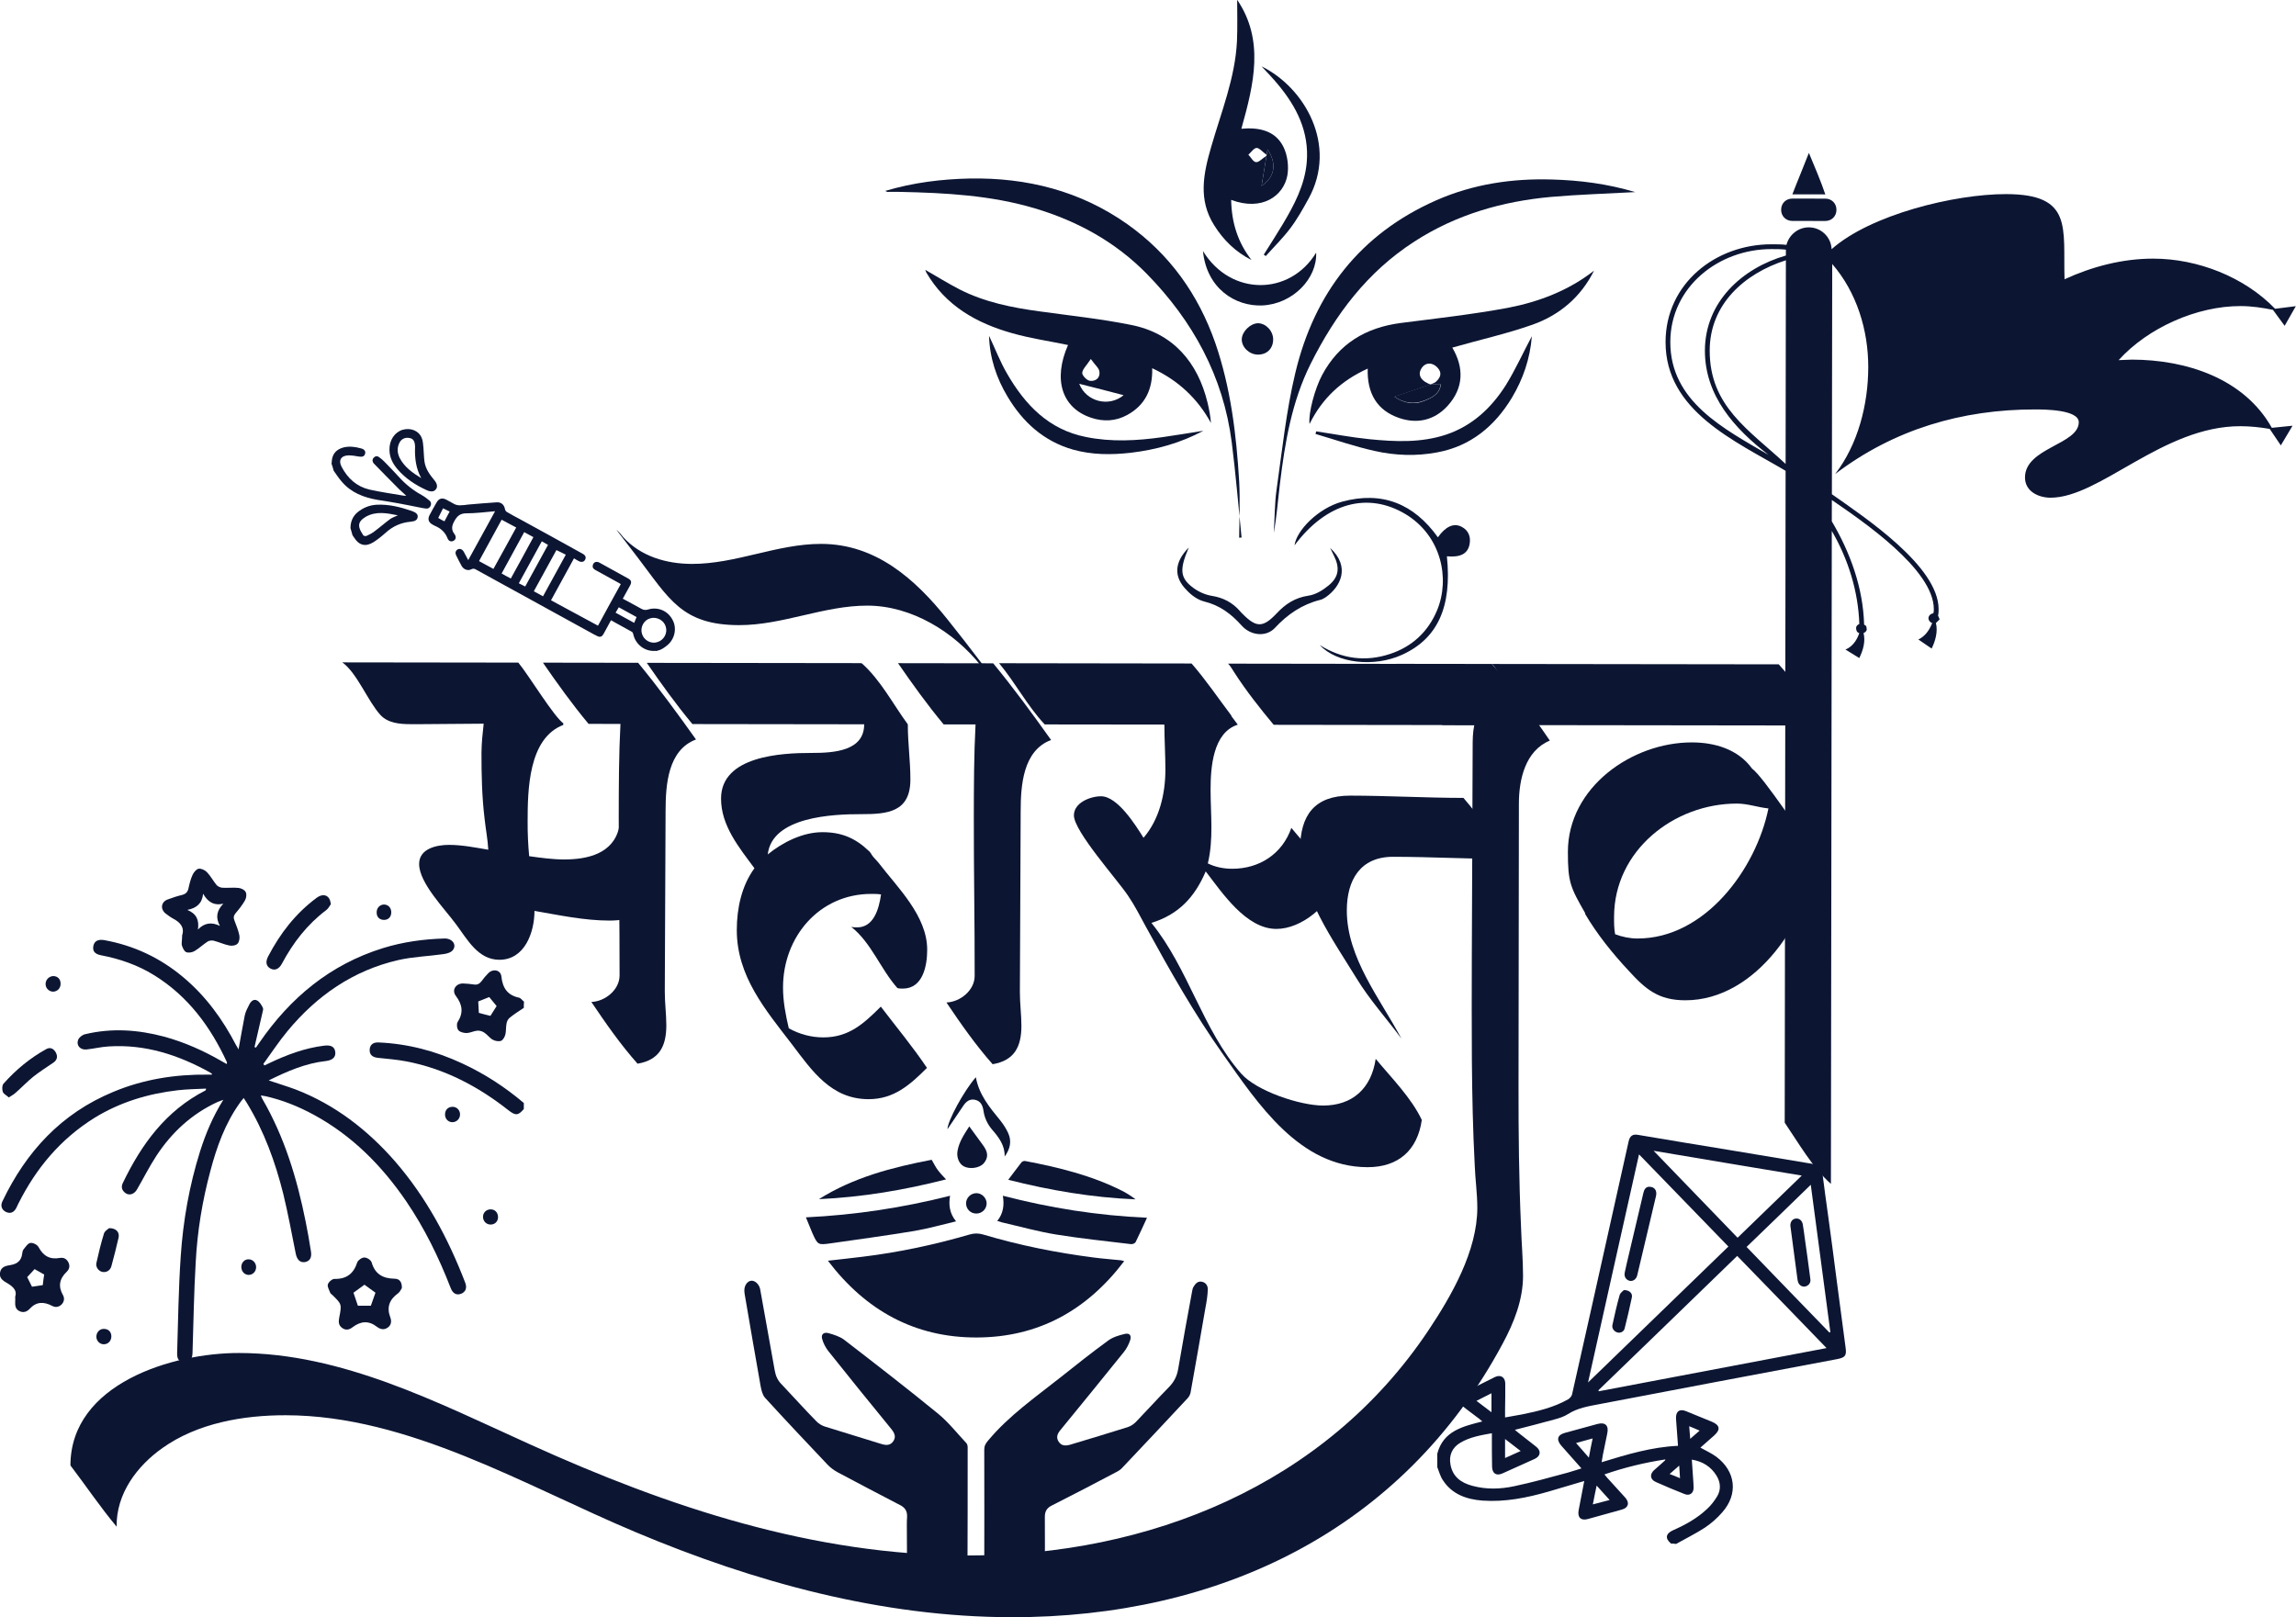 <svg xmlns="http://www.w3.org/2000/svg" xmlns:xlink="http://www.w3.org/1999/xlink" id="Layer_1" x="0px" y="0px" viewBox="0 0 1148.4 809.1" style="enable-background:new 0 0 1148.4 809.1;" xml:space="preserve">
<style type="text/css">
	.st0{fill:#0C1633;}
</style>
<g>
	<g transform="scale(2.986 2.986)  ">
		<g id="undefined" transform="">
			<g transform="matrix(1 0 0 1 271.88 234.51)">
				<g transform="translate(-114.243, 27.331) scale(0.078, -0.078)">
					<path class="st0" d="M-691.5,1579.3c-12.6-55.9-67.5-68.4-117.7-68.4c-25.1,0-50.2,3.5-75.4,7c-2.3,25.1-3.4,49.1-3.3,74.2       c0.1,67.4,1.4,179.3,76.8,207.8l-1.1,2.3l2.3,0c-21.7,14.9-75.2,104-98,131.5l-378,0.5c31.9-22.9,54.7-83.4,82.1-113.2       c16-17.2,41.1-19.5,63.9-19.5c9.1,0,18.3,0,26.3,0l131.3,1c-2.3-20.6-4.6-42.3-4.7-62.8c-0.1-46.8,1-94.8,6.7-141.6       c2.3-21.7,6.8-44.6,7.9-66.3c-27.4,4.6-55.9,10.4-84.5,10.4c-26.3,0-64-7.9-64-41c-0.1-41.1,55.8-97.2,79.8-130.3       c23.9-32,46.7-75.4,92.4-75.5c54.8-0.1,75.5,59.3,75.5,105c53.7-9.2,106.2-20.7,161-20.8c41.1-0.1,117.7,14.7,117.7,67.2       C-594.6,1450.1-681.2,1564.4-691.5,1579.3z"></path>
				</g>
				<g transform="translate(-81.914, 27.331) scale(0.078, -0.078)">
					<path class="st0" d="M-1065.1,1933.3l-204.4,0.3c30.8-44.6,62.7-89.2,98-131.5l68.5-0.1c-3.5-66.2-3.6-132.5-3.7-198.7       c-0.2-114.2,2-227.3,1.8-341.5c0-30.8-30.9-55.9-60.6-57c30.8-45.7,62.7-91.5,99.2-132.6c46.8,7.9,61.7,37.6,61.8,82.1       c0,24-3.4,49.1-3.3,73.1l1.7,388.3c0.1,54.8,4.7,130.2,65.3,152.9C-980.7,1824.7-1021.7,1880.7-1065.1,1933.3z"></path>
				</g>
				<g transform="translate(-67.234, 27.331) scale(0.078, -0.078)">
					<path class="st0" d="M-732.1,1194.8c-36.6-36.5-68.6-66.1-123.4-66.1c-26.3,0-51.4,6.9-74.2,19.5c-6.8,28.6-12.5,58.3-12.4,88       c0.1,108.5,77.9,200.9,189.9,200.7c6.9,0,13.7,0,20.6-1.2c-4.6-32-16.1-70.8-51.5-70.7c-3.4,0-8,0-12.6,1.2       c43.4-34.3,62.7-90.3,99.2-131.5c3.4-1.1,8-1.2,11.4-1.2c43.4-0.1,52.6,49,52.6,83.3c0.1,73.1-63.8,133.7-104.8,187.4       c-5.7,6.9-11.4,11.4-16,19.4l1.1-1.1l-8,10.3l3.4-4.6c-29.7,28.6-59.3,41.2-100.4,41.3c-42.3,0.1-85.7-21.6-117.7-47.8       c9.2,81.1,139.5,86.6,201.1,86.5c56-0.1,105.1,4.4,105.2,74.1c0.1,40-5.6,78.8-5.5,118.8c-31.9,43.4-58.1,94.9-99.2,131.5       l0-1.1l-1.1,1.1l-460.3,0.6c30.8-44.6,62.7-89.2,98-131.5l368.9-0.5c-0.1-57.1-64-61.6-113.1-61.5       c-65.1,0.1-194.2-6.6-194.3-98c-0.1-58.2,38.7-105.1,71.7-149.7c-27.5-37.7-37.8-85.6-37.9-132.4       c-0.1-99.4,61.4-171.4,118.4-245.7c43.3-57.2,84.4-117.7,164.3-117.9c54.8-0.1,89.1,30.7,125.7,67.2       C-663.7,1109-699.1,1151.4-732.1,1194.8z M-746.5,1514.6l-3.4,3.4L-746.5,1514.6z"></path>
				</g>
				<g transform="translate(-29.83, 27.331) scale(0.078, -0.078)">
					<path class="st0" d="M-970.3,1932.2l-204.4,0.3c30.8-44.6,62.7-89.2,98-131.5l68.5-0.1c-3.5-66.2-3.6-132.5-3.7-198.7       c-0.2-114.2,2-227.3,1.8-341.5c0-30.8-30.9-55.9-60.6-57c30.8-45.7,62.7-91.5,99.2-132.6c46.8,7.9,61.7,37.6,61.8,82.1       c0,24-3.4,49.1-3.3,73.1l1.7,388.3c0.1,54.8,4.7,130.2,65.3,152.9C-885.9,1823.6-927,1879.7-970.3,1932.2z"></path>
				</g>
				<g transform="translate(-15.149, 27.331) scale(0.078, -0.078)">
					<path class="st0" d="M-1967.6,2218.9l45.6-59.4c67.3-88,94.6-145.2,217.9-145.3c93.7-0.1,181.6,42,275.3,41.9       c94.8-0.1,186.1-56.2,244.2-129.4c23.9-30.9,43.3-68.6,73-96c0-1.1,1.1-2.3,2.3-2.3c-1.1,1.1-2.3,1.1-2.3,2.3       c-1.1,2.3-2.3,4.6-3.4,5.7c-43.3,65.2-92.3,128-141.4,189.8c-69.5,86.9-154,162.4-271.6,162.5c-94.8,0.1-182.8-43.2-277.6-43       c-54.8,0.1-109.6,16.1-147.3,57.3C-1957.4,2208.6-1961.9,2214.3-1967.6,2218.9z"></path>
				</g>
				<g transform="translate(-15.149, 27.331) scale(0.078, -0.078)">
					<path class="st0" d="M-337.1,1082.6c-9.2-62.8-49.2-100.4-113.2-100.3c-49.1,0.1-142.7,31-175.8,68.8       c-83.2,94.9-112.8,225.1-192.6,323.5c58.3,18.2,92.6,54.7,116.6,110.6c35.3-45.7,86.6-123.5,151.7-123.5       c54.8-0.1,114.3,51.2,130.3,101.5c-30.8,40-66.1,76.6-98.1,115.5c-19.5-55.9-68.6-87.8-126.9-87.8c-18.3,0-36.5,3.5-52.5,11.5       c12.6,52.5,5.9,105.1,5.9,158.7c0.1,46.8,4.7,122.2,58.4,139.3l-13.7,18.3l0,1.1c-28.5,37.7-54.7,76.6-85.5,112l-413.4,0.6       c35.3-42.3,60.4-91.4,98-131.5l257-0.3c0-32,2.2-65.1,2.2-97.1c-0.1-51.4-12.7-106.2-47-146.1c-17.1,27.4-55.8,89.2-91.2,89.2       c-22.8,0-58.3-13.6-58.3-41c0-34.3,93.5-138.3,116.3-172.6c14.8-21.7,26.2-44.6,38.7-67.4c51.3-93.7,103.7-186.3,165.2-273.2       c75.2-106.3,164.1-242.3,310.3-242.5c66.2-0.1,107.4,36.4,116.6,101.5C-260.7,999.1-302.9,1041.4-337.1,1082.6z M-665.6,1442.8       c-1.1,0-1.1,1.1-1.1,2.3C-666.7,1443.9-666.7,1443.9-665.6,1442.8z"></path>
				</g>
				<g transform="translate(17.804, 27.331) scale(0.078, -0.078)">
					<path class="st0" d="M-571.1,1643.1c-81.1,0.1-162.2,4.8-243.3,4.9c-76.5,0.1-107.4-42.1-107.5-115.2       c-0.1-97.1,71.7-196.5,120.7-276.5c28.5-46.9,65-86.9,96.9-130.3c-45.6,85.7-117.4,173.8-117.3,275.4       c0.1,65.1,28.7,115.3,99.5,115.2c83.4-0.1,165.6-4.8,249-4.9C-503.8,1556.2-535.7,1601.9-571.1,1643.1z M-978.6,1800.1       l507.1-0.7c-5.7,5.7-8,12.6-12.5,19.4c-25.1,40-54.7,77.7-85.5,112l-507.1,0.7c5.7-5.7,9.1-12.6,13.7-19.4       C-1037.9,1873.3-1008.2,1835.5-978.6,1800.1z"></path>
				</g>
				<g transform="translate(43.026, 27.331) scale(0.078, -0.078)">
					<path class="st0" d="M-3886,209.3c33.1-43.4,63.8-89.2,99.2-131.5c-1,70.8,43.6,130.1,98.4,168.9       c75.4,53.6,173.7,70.6,265.1,70.4c263.8-0.4,513.7-151.5,751.1-251.1c255.7-107.7,528.5-182.3,807.2-182.7       c445.4-0.6,839.7,186.2,1054.9,587.9c24,44.5,43.5,93.6,43.6,145c0,35.4-3.3,72-4.4,107.4c-4.4,99.4-5.4,199.9-5.3,299.2       l0.8,608.7c0.1,51.4,13.9,113,66.4,134.7c-38.8,57.2-79.8,112-124.3,164.6l-205.6,0.3c30.8-45.7,66.1-88,99.2-131.5l68.5-0.1       c-3.4-16-3.5-32-3.5-48c-0.2-149.6-1.5-299.2-1.8-448.8c-0.2-148.5-1.5-299.2,6.2-447.7c1.1-30.8,5.6-61.7,5.6-92.5       c-0.1-92.5-55.1-188.4-105.4-263.7c-222-332-600.2-483.4-989.7-482.9c-331.2,0.4-641.7,103.7-939.6,238.8       c-197.5,89.3-402.9,195.8-624.4,196.1C-3666.4,451.1-3885.7,385.1-3886,209.3z"></path>
				</g>
				<g transform="translate(57.082, 27.331) scale(0.078, -0.078)">
					<path class="st0" d="M-455,1706.2c-29.6,41.2-79.9,56.1-129,56.1c-129.1,0.2-266.2-96.7-266.4-234.9       c-0.1-66.2,5.6-76.5,37.5-132.5l-1.1,0c26.2-44.6,59.3-85.7,94.6-123.5c36.5-40,63.9-62.9,121-63       c154.2-0.2,267.5,175.5,283.7,313.7C-347.8,1559.9-428.8,1686.7-455,1706.2z M-397.6,1930l-615.6,0.8       c5.7-5.7,9.1-12.6,13.7-19.4c25.1-38.9,54.7-76.6,84.4-112l615.6-0.8c-5.7,5.7-8,12.6-12.5,19.4       C-337.2,1857.9-366.8,1895.7-397.6,1930z M-701,1341.1c-16,0-33.1,3.5-48,9.2c-2.3,12.6-2.3,25.1-2.2,37.7       c0.2,141.6,128.2,243.1,264.1,242.9c22.8,0,44.5-8.1,67.4-10.4C-446.2,1490.3-556,1340.9-701,1341.1z"></path>
				</g>
				<g transform="translate(88.396, 27.331) scale(0.078, -0.078)">
					<path class="st0" d="M-784.3,2345.7l-1.9-1400.2c29.6-43.4,59.3-96,99.2-131.5l1.9,1402.5c35.3-60.6,56.9-130.3,59.1-199.9       c-3.4-1.1-6.9-4.6-6.9-8c0-4.6,1.1-10.3,6.8-11.4c-4.6-14.8-14.9-29.7-29.7-35.4l29.7-18.3c8,16,13.8,35.4,9.2,53.7       c3.4,1.1,6.9,4.6,6.9,8c0,2.3-1.1,4.6-1.1,6.9l-4.6,3.4c-2.2,78.8-29.5,154.2-69.4,221.7l0.1,45.7       c65-44.6,219.1-148.8,219-234.4c0-3.4,0-5.7-1.2-9.1c-4.6,0-10.3-4.6-10.3-10.3c0-4.6,3.4-9.1,8-10.3       c-5.7-14.8-14.9-28.5-29.7-35.4l28.5-19.5c8,16,13.8,36.5,9.2,54.8l8,8l-3.4,8c1.1,4.6,1.2,9.1,1.2,13.7       c0.1,92.5-159.6,197.8-229.2,247l0.7,494.5c52.5-60.6,77.5-141.7,77.4-221.7c-0.1-79.9-21.9-165.6-71.1-229.5       c125.8,95.8,272,139,429.6,138.8c18.3,0,93.7-0.1,93.6-27.5c-0.1-48-115.4-54.7-115.5-118.6c0-29.7,28.5-43.4,54.8-43.5       c106.2-0.1,241.2,153.9,407.9,153.6c20.6,0,42.3-2.3,62.8-5.8l23.9-35.4l25.2,42.2l-44.5-4.5       C200.4,2544.2,76,2584.3-40.5,2584.5c-9.1,0-19.4-1.1-28.6-1.1c62.9,69.6,168,116.3,261.7,116.1c24,0,46.8-3.5,69.7-8.1       l25.1-34.3l24,42.2l-44.5-5.6c-66.1,68.6-166.6,107.6-261.4,107.7c-66.2,0.1-131.4-17-190.8-44.3       c-3.3,110.8,18.5,182.7-125.4,182.9c-110.8,0.2-291.3-44.1-374.8-118.3c-1.1,26.3-22.8,46.9-49,46.9c-22.8,0-42.3-15.9-48-37.6       c-10.3,1.2-21.7,1.2-32,1.2c-119.9,0.2-227.4-84.2-227.6-209.8C-1042.3,2473.9-892.7,2409.8-784.3,2345.7z M-947.3,2604       c0.1,99.4,74.5,165.5,163.6,193.9l-0.6-437.4C-863,2433.7-947.5,2484.1-947.3,2604z M-814.5,2821.9c10.3,0,20.6,0,30.8-1.2       l0-12.6c-94.8-27.3-173.7-100.3-173.9-204.2c-0.1-97.1,63.7-168,136.7-224c-95.9,56.1-211.1,114.5-211,242.4       C-1031.6,2741.2-927.6,2822.1-814.5,2821.9z M-769.9,2882.4l70.8-0.1c13.7,0,24,10.2,24,24s-10.2,24-24,24l-70.8,0.1       c-13.7,0-24-10.2-24-24S-783.6,2882.4-769.9,2882.4z M-769.8,2939.5l70.8-0.1c-10.2,29.7-22.8,59.4-35.3,89.1       C-745.7,2998.9-758.4,2969.2-769.8,2939.5z"></path>
				</g>
			</g>
		</g>
	</g>
	<g>
		<path class="st0" d="M262,504.2c-2.4,1.6-4.8,3.1-7,4.9c-0.8,0.6-1.4,1.7-1.6,2.7c-0.4,1.8-0.2,3.8-0.6,5.6    c-0.3,1.3-1.2,2.9-2.2,3.3c-1.2,0.4-3,0.1-4.2-0.6c-1.6-0.9-2.7-2.6-4.3-3.6c-0.9-0.6-2.3-1-3.4-0.9c-1.8,0.2-3.5,1.1-5.2,1.2    c-1.4,0-3.4-0.4-4.2-1.4c-0.8-0.9-1-3.2-0.4-4.1c3-4.7,2.4-8.7-0.9-13.1c-2.2-2.9,0-6.3,3.7-6.2c1.8,0.1,3.6,0.2,5.3,0.5    c1.8,0.3,2.9-0.4,3.9-1.7c1-1.4,2.1-2.7,3.3-3.9c2.4-2.5,6.3-1.7,6.6,1.7c0.6,5.7,3.1,9.3,8.8,10.5c0.9,0.2,1.6,1.3,2.5,2    C262,502.1,262,503.2,262,504.2z M245.3,508.2c1-1.5,2.1-3.3,3.1-4.9c-1.2-1.5-2.5-3.1-3.7-4.5c-1.8,0.7-3.8,1.5-5.5,2.2    c0.1,1.9,0.2,4,0.3,5.7C241.6,507.3,243.6,507.8,245.3,508.2z"></path>
		<path class="st0" d="M262,554.8c-2.8,3.3-4.1,3.4-7.6,0.7c-15.2-12-31.9-20.8-51-24.5c-4.7-0.9-9.6-1.3-14.4-1.8    c-2.8-0.3-4.2-1.6-4.1-4.1c0.1-2.3,1.6-3.7,4.3-3.6c14.7,0.6,28.7,4.3,42,10.5c11.2,5.2,21.4,11.8,30.8,19.8    C262,552.8,262,553.8,262,554.8z"></path>
		<path class="st0" d="M119.3,525c1.1-5.9,2-11.4,3.1-16.9c0.4-2,1.4-3.8,2.3-5.6c0.8-1.6,2.2-2.9,3.9-2c1.3,0.7,2.2,2.3,2.9,3.7    c0.3,0.7-0.1,1.8-0.3,2.7c-1.3,5.6-2.6,11.2-3.9,16.9c0.2,0.1,0.4,0.2,0.7,0.3c0.5-0.8,1.1-1.5,1.6-2.3    c15.5-22.6,35.5-39.3,62-47.5c10-3.1,20.3-4.5,30.7-4.8c3.9-0.1,6.3,3.1,4.2,5.8c-0.9,1.2-3,1.8-4.6,2c-7.6,1.1-15.3,1.3-22.7,3    c-22.6,5.2-40.7,17.8-55.3,35.4c-4.4,5.3-8.2,11.1-12.2,16.6c0.2,0.2,0.4,0.5,0.6,0.7c0.8-0.4,1.5-0.7,2.3-1.1    c8.8-4.2,17.8-7.6,27.6-8.8c3.4-0.4,5.2,0.6,5.5,3.2c0.3,2.6-1.4,4.1-4.7,4.5c-10.1,1.1-19.3,5.1-28.6,9.7    c4.7,1.6,9.1,2.9,13.4,4.5c19.7,7.6,36,20.2,49.8,36c15.6,18,26.6,38.6,35.1,60.7c1,2.6,0.2,4.6-2,5.5c-2.3,0.9-4.2,0-5.3-2.9    c-5.9-15.2-13-29.8-22.2-43.3c-12.2-17.9-27.2-33-46.4-43.4c-7.6-4.1-15.5-7.3-24-9.2c-0.6-0.1-1.3-0.2-2.3-0.4    c0.3,0.8,0.4,1.3,0.7,1.7c11.1,19.1,17.4,40,21.7,61.5c1,4.8,1.8,9.7,2.6,14.6c0.6,3.3-0.5,5.2-3.1,5.6c-2.4,0.3-3.9-1.3-4.5-4.4    c-2-9.9-3.8-19.9-6.2-29.7c-4-16-9.6-31.4-18.2-45.5c-0.4-0.7-0.9-1.4-1.6-2.5c-0.7,0.9-1.4,1.6-1.9,2.4    c-7.4,10.3-11.6,22.1-14.8,34.2c-4,14.9-6.5,30.1-7.3,45.5c-0.9,15.1-1.1,30.3-1.6,45.4c-0.1,3.1-1.2,4.6-3.8,4.7    c-2.6,0.1-4-1.3-3.9-4.5c0.5-16.2,0.7-32.4,1.8-48.5c1.2-17.9,4.3-35.4,9.7-52.6c2.8-8.8,6.3-17.2,11.6-25.7    c-1.4,0.5-2.2,0.8-2.9,1.1c-12.8,5.9-22.8,15.1-30.5,26.8c-3.6,5.5-6.5,11.3-9.8,17c-1.6,2.7-4.5,3.3-6.5,1.1    c-1.3-1.4-1.3-2.9-0.5-4.5c9.3-19.3,21.5-36.1,41.3-46.2c0.1-0.1,0.2-0.2,0.3-0.9c-4.7,0.2-9.4,0.3-14,0.8    c-14.9,1.7-28.9,5.9-41.8,13.8C30,570,18,584.6,9.2,602.1c-0.4,0.8-0.7,1.5-1.1,2.3c-1.2,2.2-3,2.9-5.1,1.9    c-2.1-1-2.9-3.1-1.8-5.3c11.9-24.9,29.5-44,55.3-54.7c15.2-6.4,31.2-8.9,47.6-8.7c0.6,0,1.2,0,1.8,0c0,0,0.1-0.1,0.2-0.3    c-0.3-0.2-0.6-0.5-0.9-0.7c-15.8-8.8-32.5-14.3-50.9-13.1c-3.6,0.2-7.2,1.1-10.9,1.5c-3.1,0.4-5.4-1.9-4.3-4.8    c0.4-1.2,2.1-2.5,3.4-2.8c13.3-3.2,26.5-2.3,39.6,1.2c10.3,2.8,19.8,7.1,29,12.4c0.7,0.4,1.5,0.8,2.3,1.3c0.1-0.4,0.2-0.7,0.1-0.9    c-8.2-17.8-19.5-33.1-36.5-43.6c-8.1-5-17-8.1-26.4-9.9c-3.2-0.6-4.4-2.1-3.9-4.7c0.5-2.4,2.3-3.4,5.4-2.9    c14.9,2.7,28.1,8.9,39.7,18.7c11.2,9.4,19.6,21,26.3,33.9C118.5,523.5,118.9,524.2,119.3,525z"></path>
		<path class="st0" d="M91.1,467.9c1.3-3.9-0.9-6.5-4.6-8.4c-1.3-0.7-2.6-1.7-3.8-2.6c-2.6-2.2-2.1-5.7,1.1-6.9    c2.4-0.9,4.8-1.7,7.3-2.3c1.9-0.5,2.8-1.5,3.2-3.4c0.5-2.3,1.1-4.7,2.1-6.8c0.6-1.2,1.9-2.8,3-2.9c1.3-0.2,3.1,0.7,4.1,1.7    c1.8,1.9,3.1,4.3,4.7,6.3c0.6,0.8,1.9,1.4,2.9,1.5c2.7,0.2,5.5-0.2,8.2,0.1c1.3,0.1,3.1,1,3.6,2.1c0.6,1.1,0.3,3-0.4,4.2    c-1.3,2.3-3,4.4-4.7,6.4c-1,1.2-1.1,2.3-0.5,3.7c0.9,2.4,1.9,4.8,2.4,7.2c0.3,1.4,0,3.4-0.9,4.3c-0.8,0.9-2.8,1.2-4.1,0.9    c-2.6-0.5-5.1-1.7-7.8-2.4c-0.9-0.2-2.2-0.1-3,0.4c-2.3,1.5-4.3,3.4-6.6,4.8c-1.2,0.7-3.1,1-4.2,0.5c-1.1-0.5-1.8-2.3-2.2-3.6    C90.8,471.4,91.1,469.9,91.1,467.9z M99,465c3.3-3.4,6.9-3.8,11-1.8c-2.3-4.2-1.6-7.7,1.7-11.1c-4.9,1.1-7.9-1.1-10.1-5    c-0.5,4.9-3.3,7.2-7.9,8.1C98.3,457.1,99.7,460.3,99,465z"></path>
		<path class="st0" d="M201,644.4c-0.4,0.5-0.9,1.9-1.9,2.6c-4.3,3.1-5.8,6.9-3.9,12c0.7,1.8,0.6,3.8-1.2,5.1    c-1.9,1.4-3.8,0.9-5.4-0.3c-4.2-3.3-8.2-2.9-12.3,0.2c-1.5,1.2-3.4,1.7-5.2,0.3c-1.9-1.4-1.8-3.2-1.4-5.3    c1.3-6.6,1.2-6.6-3.6-11.3c-0.3-0.3-0.8-0.5-0.9-0.9c-0.5-1.4-1.6-3.1-1.2-4.3c0.4-1.2,2.2-2.8,3.4-2.7c6,0.1,9.5-2.7,11.3-8.3    c0.4-1.1,2.4-2.5,3.6-2.4c1.3,0,3.3,1.3,3.6,2.5c1.7,5.8,5.6,8,11.4,8.1C199.9,639.7,201.1,641.4,201,644.4z M179,653.2    c2.2,0,4.6,0,6.5,0c0.8-2.3,1.6-4.6,2.3-6.5c-1.8-1.3-3.8-2.8-5.5-4c-1.8,1.3-3.8,2.8-5.5,4C177.5,648.8,178.3,651.1,179,653.2z"></path>
		<path class="st0" d="M7.6,648.7c1-2.9-0.8-4.8-3.5-6.5c-2-1.2-4.6-2.4-4.1-5.5c0.5-3.2,3.3-3.5,5.6-3.9c3.2-0.6,5.1-2.3,5.5-5.6    c0.1-0.7,0.2-1.6,0.7-2.2c1-1.2,2.1-3,3.4-3.2c1.3-0.2,3.5,0.9,4.1,2.1c2.4,4.5,5.7,6.3,10.7,5.4c1.8-0.3,3.3,0.4,4.2,2.2    c0.9,1.8,0.5,3.4-0.8,4.7c-3.7,3.5-4.4,7.3-1.9,11.7c0.9,1.6,0.6,3.3-0.7,4.7c-1.4,1.3-3,1.6-4.7,0.7c-4.2-2.2-7.9-2.2-11.3,1.5    c-1.3,1.4-3.1,2.1-5.1,1.1c-2-1-2.2-2.8-2.1-4.8C7.7,650.4,7.6,649.8,7.6,648.7z M22.1,637.6c-1.6-0.9-3.3-1.9-4.8-2.7    c-1.2,1.3-2.5,2.7-3.7,4c0.8,1.5,1.6,3.3,2.4,4.8c1.9-0.3,3.8-0.5,5.4-0.8C21.6,641.1,21.8,639.3,22.1,637.6z"></path>
		<path class="st0" d="M165.5,452.3c-0.6,0.8-1.2,2.1-2.2,2.9c-9.6,7.2-16.7,16.4-22.3,26.9c-1.5,2.8-3.6,3.6-5.8,2.4    c-2.1-1.2-2.5-3.3-1.1-6c6-11.5,13.7-21.5,24.2-29.3c2.9-2.2,5.8-1.7,6.8,1.3C165.2,451,165.3,451.4,165.5,452.3z"></path>
		<path class="st0" d="M4.4,549c-1.2-1.1-2.6-1.7-3-2.8c-0.4-1.2-0.4-3.1,0.3-4c6.2-7,13.3-12.9,21.5-17.4c2-1.1,3.7-0.1,4.7,1.7    c1.1,2,0.7,3.8-1.2,5.1c-3.4,2.3-6.8,4.5-10,7c-3,2.4-5.7,5.3-8.7,7.9C7,547.5,5.8,548.1,4.4,549z"></path>
		<path class="st0" d="M54.6,614.4c3.6,0,5.3,2.1,4.7,4.8c-1.1,4.8-2.3,9.6-3.6,14.3c-0.6,2.1-2.5,3.2-4.5,2.8    c-1.9-0.4-3.4-2.4-3-4.4c1.1-5,2.3-9.9,3.8-14.8C52.4,615.8,54,614.9,54.6,614.4z"></path>
		<path class="st0" d="M226.2,561.4c-2.2-0.1-3.7-1.8-3.6-4.1c0.1-2.2,1.6-3.6,3.8-3.6c2.1,0,3.7,1.7,3.7,3.8    C230.1,559.7,228.4,561.4,226.2,561.4z"></path>
		<path class="st0" d="M26.6,488.3c2.2,0,3.7,1.5,3.7,3.7c0.1,2.3-1.5,4-3.7,4.1c-2.1,0-3.9-1.8-3.8-4    C22.9,490,24.6,488.4,26.6,488.3z"></path>
		<path class="st0" d="M120.7,633.7c0.1-2.2,1.7-3.8,3.7-3.7c2.1,0,3.8,1.9,3.7,4.1c-0.1,2.1-1.7,3.7-3.8,3.7    C122.2,637.7,120.7,636,120.7,633.7z"></path>
		<path class="st0" d="M55.7,668.5c0,2.3-1.6,4-3.8,4c-2,0-3.7-1.7-3.7-3.8c0-2.2,1.7-4,3.8-3.9C54.2,664.8,55.7,666.3,55.7,668.5z"></path>
		<path class="st0" d="M249.1,608.7c0.1,2.2-1.4,3.8-3.5,3.9c-2.2,0.1-3.9-1.5-4-3.7c-0.1-2.2,1.6-3.9,3.8-3.9    C247.5,605,249,606.5,249.1,608.7z"></path>
		<path class="st0" d="M192.1,460.2c-2.2,0-3.7-1.4-3.7-3.6c-0.1-2.3,1.5-4,3.6-4.1c2.1,0,3.6,1.5,3.7,3.7    C195.8,458.6,194.3,460.2,192.1,460.2z"></path>
	</g>
	<g>
		<path class="st0" d="M492.5,790.2c-0.1-0.9-0.2-1.8-0.2-2.7c0-20.8,0.1-41.6,0-62.3c0-1.9,0.7-3.1,1.9-4.5    c10.4-12.5,23.7-21.7,36.3-31.7c7.8-6.2,15.6-12.4,23.7-18.3c2.4-1.8,5.5-2.7,8.5-3.4c2.3-0.5,3.3,0.8,2.6,3.1    c-0.7,2.1-1.8,4.3-3.2,6c-10.5,13.1-21.1,26-31.7,39c-1.5,1.8-2.3,3.7-0.9,5.8c1.4,2.2,3.5,2.2,5.9,1.5c9.5-2.9,19.1-5.7,28.5-8.7    c1.6-0.5,3.1-1.5,4.2-2.6c5.5-5.7,10.8-11.6,16.4-17.3c2.7-2.7,4.2-5.6,4.8-9.3c2.2-13,4.6-26,7-39c0.1-0.7,0.3-1.5,0.7-2.1    c0.9-1.5,2.1-2.9,4.1-2.5c2.1,0.4,3.1,2.1,3,4c-0.1,3.1-0.6,6.1-1.2,9.2c-2.4,14.1-4.9,28.1-7.4,42.2c-0.2,1-0.7,2-1.4,2.8    c-10.9,11.7-21.8,23.3-32.8,34.9c-0.8,0.9-1.9,1.6-2.9,2.1c-10.8,5.7-21.5,11.3-32.4,16.8c-2.4,1.2-3.4,2.9-3.4,5.6    c0.1,9.6,0,19.1,0,28.7c0,1-0.2,1.9-0.3,2.9C512.5,790.2,502.5,790.2,492.5,790.2z"></path>
		<path class="st0" d="M453.7,790.1c0-7.6-0.1-15.2-0.1-22.8c0-2.9-0.1-5.7,0.1-8.6c0.1-2.8-1.1-4.6-3.6-5.8    c-10.4-5.4-20.9-10.9-31.2-16.4c-1.8-1-3.6-2.3-5-3.8c-10.5-11.1-21-22.2-31.3-33.5c-1.3-1.5-1.8-3.9-2.2-6    c-2.7-15.2-5.3-30.4-7.9-45.6c-0.1-0.6-0.2-1.3-0.2-2c0-2.6,1.5-4.7,3.5-4.9c1.9-0.1,3.9,1.8,4.4,4.2c2.4,13.6,4.9,27.1,7.3,40.7    c0.5,2.7,1.4,4.9,3.4,6.9c5.8,6.1,11.4,12.4,17.3,18.4c1.1,1.2,2.7,2.2,4.2,2.7c9.5,3,19,5.8,28.5,8.8c2.3,0.7,4.4,0.8,5.9-1.4    c1.5-2.2,0.6-4.1-0.9-6c-10.6-13-21.2-26-31.6-39.1c-1.3-1.7-2.4-3.7-3-5.8c-0.8-2.4,0.5-3.8,3-3.2c2.8,0.8,5.8,1.7,8,3.4    c15.8,12.2,31.6,24.4,47,37c5.2,4.3,9.4,9.7,14.1,14.7c0.4,0.5,0.6,1.3,0.6,2c0,21.7,0,43.3-0.1,65c0,0.3-0.1,0.6-0.2,1    C473.7,790.1,463.7,790.1,453.7,790.1z"></path>
		<path class="st0" d="M562.3,630.9c-18.7,24.7-43,38.1-73.7,38.2c-31,0.1-55.6-13.5-74.5-38.4c6.1-0.7,11.8-1.3,17.4-2    c18.1-2.2,35.9-6,53.4-11.1c2.4-0.7,4.5-0.7,6.9,0c18.1,5.4,36.6,9.1,55.3,11.5c4.5,0.6,9.1,0.9,13.7,1.4    C561.1,630.6,561.5,630.7,562.3,630.9z"></path>
		<path class="st0" d="M403.1,609c24.7-1.2,48.4-4.8,72.1-10.8c-0.8,4.7-0.2,8.9,3,12.8c-7.1,1.7-13.9,3.6-20.8,4.8    c-13.9,2.3-27.9,4.2-41.9,6.2c-6.4,0.9-6.5,0.8-9.2-5.2C405.2,614.3,404.3,611.8,403.1,609z"></path>
		<path class="st0" d="M573.7,609.2c-2,4.4-3.8,8.3-5.7,12.2c-0.3,0.6-1.6,1.1-2.3,1c-12.5-1.5-25-2.8-37.4-4.8    c-9.2-1.5-18.1-4-27.2-6.1c-0.7-0.2-1.4-0.4-2.3-0.7c3-3.7,3.6-7.9,2.8-12.6C525.2,604.3,548.9,608.1,573.7,609.2z"></path>
		<path class="st0" d="M504.3,590.2c2.3-3,4.4-5.9,6.6-8.7c0.3-0.4,1.2-0.8,1.8-0.7c16.8,3.2,33.3,7.2,48.7,15    c2.3,1.2,4.5,2.6,6.6,4.2C546.3,599.1,525.1,595.5,504.3,590.2z"></path>
		<path class="st0" d="M466,580.2c1.2,2,2,3.8,3.2,5.3c1.1,1.5,2.5,2.9,4,4.5c-21,5.4-42.1,8.9-63.6,9.9    C426.9,589,446.2,584,466,580.2z"></path>
		<path class="st0" d="M488.1,538.9c1.6,8.9,7,15.2,12.2,21.6c1.5,1.9,2.9,4,3.9,6.2c2,4.2,1,8.2-1.7,11.9c0.2-5.5-2.9-9.6-6.2-13.4    c-2.4-2.8-3.9-6-4.4-9.6c-0.4-2.6-1.4-4.8-4.2-5.4c-2.7-0.6-4.5,0.9-5.9,3c-2.6,3.9-5.3,7.8-7.9,11.7    C473.9,560.9,482.1,545.7,488.1,538.9z"></path>
		<path class="st0" d="M484.8,563.5c2.4,3.3,4.6,6.3,6.8,9.3c2.7,3.6,2.8,6.3,0.5,9.1c-2.1,2.5-7.2,3.2-10.2,1.5    c-2.2-1.3-3.5-4.4-3-7.5C479.7,571.1,482.4,567.3,484.8,563.5z"></path>
		<path class="st0" d="M488.3,607.1c-2.9,0-5.1-2.3-5.1-5.1c0-2.8,2.4-5.1,5.2-5.1c2.7,0,5.1,2.4,5.1,5.2    C493.4,604.9,491.2,607.1,488.3,607.1z"></path>
	</g>
	<g>
		<path class="st0" d="M534.2,172.6c-9.5-2-18.8-3.3-27.9-5.9c-17.8-5-33.3-13.7-43-30.4c-0.2-0.4-0.3-0.8-0.5-1.3    c5.8,3.3,11.2,6.7,17,9.7c12.7,6.5,26.4,9.2,40.4,11.1c15.1,2.1,30.4,3.7,45.3,6.7c21.2,4.1,33.6,18.7,38.5,39    c0.8,3.3,1.4,6.6,1.7,10.1c-6.7-12.2-16.2-21.2-29.4-27.4c0.3,10.5-3.5,18.5-12.5,23.4c-5.8,3.2-12,3.4-18,1.4    C531.1,204.1,526.6,189.9,534.2,172.6z M562,197.7c-7.6-2-14.6-3.8-22.2-5.7C543.3,201,554.7,203.8,562,197.7z M545.6,179.6    c-2.1,3.2-4.1,5-4.3,6.9c-0.1,1.3,2.3,3.8,3.8,4c2.8,0.4,5.3-1.4,4.8-4.6C549.7,184.1,547.7,182.6,545.6,179.6z"></path>
		<path class="st0" d="M797.3,135.4c-6.6,13.2-17.2,22.2-30.7,27c-13,4.6-26.6,7.6-40.2,11.5c5.8,9.8,5.9,20.1-2.4,29.2    c-6.6,7.2-15.2,9.1-24.2,6c-11.1-3.8-16.1-12.4-15.7-24.7c-13.2,6-22.7,14.8-29.1,27.7c-0.7-5.3,2.7-17.8,6.3-24.5    c8.4-15.7,21.8-23.7,39.2-26c17.9-2.3,35.9-4.3,53.7-7.6C769.7,151,784.5,145.4,797.3,135.4z M715.3,192.4c1-0.5,2.1-0.7,2.9-1.4    c2.3-2.1,3.3-4.5,0.7-7.2c-2.4-2.5-5.7-2.6-7.6,0c-2,2.7-1.4,5.2,1.3,7.1c0.9,0.6,1.9,1,2.9,1.5c-5.9,2-11.8,4-18,6.1    c4.6,3.2,9.7,4.2,15,2c3.6-1.5,7.7-3.3,8.2-8.3C718.6,192.3,717,192.3,715.3,192.4z"></path>
		<path class="st0" d="M817.9,96.1c-14.5,0.8-28.3,1.2-42,2.4c-24.4,2.2-47.5,8.8-68.4,22.3c-23.6,15.2-39.6,36.5-52,61.3    c-9.4,18.9-12.8,39.2-15.3,59.8c-1,8.2-1.6,16.5-3.1,24.7c0.5-7.2,0.4-14.5,1.4-21.6c2.8-19.6,4.8-39.3,9.4-58.5    c9.5-39.8,32.4-69.5,70.5-86.3c18.4-8.1,37.9-11,57.9-10.4C790.2,90.2,803.8,91.9,817.9,96.1z"></path>
		<path class="st0" d="M442.8,95.5c14.1-4.2,28.2-5.9,42.3-6.2c28.5-0.5,55.2,6.2,78.7,22.8c21.2,15,35.6,35.2,44.1,59.6    c7.7,22.4,10.5,45.7,11.9,69.1c0.5,9.4,0.1,18.8,0,28.2c0.4,0,0.8-0.1,1.2-0.1c-1.6-15.8-2.9-31.7-4.9-47.5    c-4.2-33.1-19.5-60.9-42.5-84.4c-15.6-15.9-34.6-26.4-56.1-32.8c-21.9-6.5-44.4-7.7-67-8.2c-2.2-0.1-4.3,0-6.5,0    C443.8,96.1,443.6,95.9,442.8,95.5z"></path>
		<path class="st0" d="M615.8,100c0.2,11.5,3.4,21.4,10.2,30.1c-7.9-4-14-9.9-18.7-17.4c-8.1-12.8-5.4-25.8-1.5-39.2    c5-17.4,12-34.5,12.9-52.9c0.3-7,0.1-14.1,0.1-20.7c13.7,20.2,8.4,42.1,2.1,64.5c9-0.8,17.1,1,21.1,9.2c2,4.1,2.7,9.7,1.9,14.2    C642,98,631.3,105.8,615.8,100z M634,74.7c-1.1,6.6-2,12.1-3,18.3C637.6,88.6,638.8,82,634,74.7z M633.8,77.7    c-2.4-1.8-3.9-3.7-5.3-3.7c-1.4,0.1-2.7,2.2-4.1,3.4c1.3,1.3,2.4,3.6,3.8,3.7C629.6,81.3,631.2,79.4,633.8,77.7z"></path>
		<path class="st0" d="M766.2,168.2c-0.9,11.3-4.4,21.4-10,30.8c-8.6,14.2-20.6,24.2-37.3,27.3c-10.5,2-21.1,1.6-31.3-0.7    c-10-2.2-19.7-5.6-29.6-8.5c0.1-0.4,0.2-0.9,0.3-1.3c8.8,1.3,17.6,3,26.5,3.9c13,1.3,26,1.9,38.6-2.3c13-4.4,22.5-13.3,29.7-24.6    C757.9,185.1,761.6,176.8,766.2,168.2z"></path>
		<path class="st0" d="M601.9,215.5c-11.4,6.1-23.6,9.5-36.3,11c-9.7,1.1-19.4,1.1-29-1.6c-14.6-4.2-25-13.7-32.6-26.4    c-5.6-9.3-9-19.5-9.3-30.5c3,6.3,5.5,12.9,9,18.9c9,15.6,20.8,28,39.4,31.7c12.7,2.6,25.6,1.9,38.3,0.1    C588.3,217.7,595.1,216.6,601.9,215.5z"></path>
		<path class="st0" d="M660.1,322.7c11,6.9,22.8,8.5,35,4.5c11.1-3.6,19.2-11.1,23.7-21.9c6.6-15.9,2.1-37.3-15.8-48.1    c-18.9-11.3-39.6-5.7-55.5,15.6c0.9-7.3,11.7-18.5,23.7-21.8c20.1-5.5,36,1,48,17.8c3.8-5.4,7.9-7.3,11.8-5.3c3.6,1.8,4.8,5.2,4,9    c-1,4.6-4.6,6.4-11.3,5.8c2.6,25.3-4.6,41.2-22.5,49.3C687.3,333.9,668.6,331.9,660.1,322.7z"></path>
		<path class="st0" d="M601.7,125.6c13.9,22.7,43.5,22.4,56.6,0.8c0.6,12.9-11.7,25.7-26.9,26.4    C617.9,153.4,603.5,144.3,601.7,125.6z"></path>
		<path class="st0" d="M631,33.2c21.6,10.6,38.2,39.5,23.5,66.2c-2.8,5.1-5.7,10.3-9.2,14.9c-3.7,4.9-8.1,9.2-12.2,13.8    c-0.3-0.2-0.6-0.5-1-0.7c3.2-5.1,6.5-10.2,9.6-15.4c5.7-9.6,10.9-19.4,11.9-30.8c1.3-15.3-5.1-27.9-14.6-39.2    C636.6,39.1,634,36.4,631,33.2z"></path>
		<path class="st0" d="M594.6,273.9c-4.8,11.2-4.4,15.3,2.4,20.3c2.6,1.9,6,3.4,9.2,3.9c5.6,0.9,10.2,3.3,13.9,7.5    c0.4,0.5,0.8,0.9,1.3,1.4c7,7.1,10.3,7.1,17.2-0.2c4.4-4.7,9.2-7.8,15.8-8.8c3.6-0.5,7.2-2.7,10.1-5.1c5.2-4.2,5.7-8.9,2.7-14.9    c-0.5-1.1-1-2.1-1.9-3.9c10.4,9.6,5.1,19.5-2.1,24.6c-0.9,0.6-1.9,1.2-2.9,1.4c-9.1,2.3-16.3,7.2-22.7,14.1    c-4.5,4.7-12.2,3.7-16.6-1.3c-5.2-5.8-10.9-10.1-18.7-12c-3.2-0.8-6.4-3.1-8.7-5.6C586.9,288.6,587.3,281.3,594.6,273.9z"></path>
		<path class="st0" d="M636.8,170c-0.1,4.4-3.1,7.4-7.6,7.4c-4.3,0-8.2-3.7-8.1-7.7c0.1-3.9,4.4-8,8.2-8    C633.3,161.8,636.9,165.7,636.8,170z"></path>
		<path class="st0" d="M715.3,192.4c1.7-0.1,3.3-0.2,5.3-0.3c-0.5,5.1-4.6,6.9-8.2,8.3c-5.3,2.1-10.4,1.2-15-2    c6.2-2.1,12.1-4.1,18-6.1L715.3,192.4z"></path>
		<path class="st0" d="M634,74.7c4.8,7.3,3.6,13.9-3,18.3C632,86.8,632.9,81.4,634,74.7z"></path>
	</g>
	<g>
		<path class="st0" d="M835.8,772.2c-3.1-2.6-2.7-5,1.1-6.7c6.1-2.7,11.9-5.9,16.8-10.5c2-1.8,3.7-4,5.1-6.3    c2.1-3.4,1.8-7.1-0.2-10.4c-2.8-4.6-7-7.2-12.4-8.1c0.2,3,0.4,5.8,0.6,8.7c0.1,1.8,0.3,3.6,0.3,5.4c0,2.7-2,4.2-4.6,3.1    c-4.8-1.9-9.6-3.9-14.3-6c-2.8-1.2-3.2-3.8-0.9-5.9c1.8-1.6,3.7-3.2,5.5-4.9c0,0,0-0.1,0.2-0.5c-10.4,1.6-20.4,4-30.5,7.5    c0.6,0.7,1,1.2,1.4,1.7c3,3.3,6,6.6,9,9.9c2.3,2.6,1.6,5.1-1.7,6c-5.6,1.6-11.2,3.1-16.9,4.7c-3.5,1-5.4-0.7-4.7-4.4    c0.9-4.8,1.8-9.6,2.8-14.6c-6.1,1.8-12,3.6-17.9,5.3c-10.8,3.1-21.7,5.3-33,4.5c-7.9-0.6-15.2-3.1-19.8-10.2    c-1.3-1.9-1.9-4.3-2.8-6.5c0-2.3,0-4.5,0-6.8c3-11.4,12.8-13.6,22.5-16.1c-0.6-0.5-1.1-0.9-1.5-1.3c-3-2.3-6.1-4.5-9-6.9    c-2.4-1.9-2.1-4.5,0.6-5.9c5.4-2.7,10.8-5.4,16.2-8.1c2.9-1.4,5.2,0.1,5.2,3.3c0,4.3,0,8.6-0.1,13c0,1.2,0,2.5,0,3.9    c3-0.5,5.7-1,8.4-1.5c8-1.6,16-3.5,23.2-7.6c0.8-0.5,1.7-1.5,1.9-2.4c6.3-27.7,12.4-55.4,18.6-83.1c3.2-14.5,6.5-29,9.7-43.5    c0.6-2.7,2-3.7,4.5-3.3c15.5,2.6,30.9,5.2,46.4,7.7c14,2.3,28,4.7,42,7c2.9,0.5,3.6,1.3,4,4.3c0.9,7.4,2,14.9,3,22.3    c1.4,10.3,2.8,20.7,4.1,31c1.5,11.3,3,22.6,4.5,34c0.6,4.1-0.1,5.1-4.1,5.9c-21.2,4-42.4,8-63.6,12c-18.6,3.5-37.2,7.1-55.7,10.6    c-5.3,1-10.7,1.9-15.4,4.9c-2,1.3-4.5,2.1-6.8,2.7c-6.5,1.8-13.1,3.5-19.8,5.2c0.5,0.4,1.2,1,1.8,1.5c2.9,2.3,5.9,4.6,8.8,6.9    c2.7,2.1,2.3,4.8-0.8,6.2c-5.3,2.4-10.6,4.8-16,7.2c-3.1,1.4-5.1,0-5.2-3.3c-0.1-4.9-0.1-9.7-0.1-14.6c0-0.7,0-1.4,0-2.2    c-5.6,1-10.9,1.9-15.7,4.7c-4.1,2.4-5.9,6.3-5,11c1.1,6.1,5.3,9.1,10.9,10.6c7,1.9,14,1.7,21,0.2c9-1.9,17.9-4.4,26.8-6.8    c2.2-0.6,4.4-1.4,6.8-2.1c-3.5-4-6.8-7.7-10.1-11.4c-2.6-3-1.9-5.4,1.9-6.4c5.4-1.5,10.7-2.9,16.1-4.4c4-1.1,5.9,0.7,5,4.8    c-0.7,3.6-1.5,7.1-2.2,10.7c-0.2,1.1-0.4,2.3-0.6,3.6c12.7-3.9,25-7.6,38.2-8.2c-0.3-4.7-0.7-9.2-1-13.6c-0.2-3.6,1.8-5.1,5.1-3.7    c4.2,1.7,8.5,3.5,12.7,5.2c4.2,1.7,4.6,4,1.2,7c-2.3,2-4.6,4.1-6.8,6c2.8,1.6,5.6,2.8,8,4.6c9.7,7.3,11,18.7,2.9,27.8    c-2.5,2.9-5.5,5.5-8.6,7.6c-4.6,3-9.7,5.5-14.5,8.2C837.4,772.2,836.6,772.2,835.8,772.2z M799.5,695.5c0.1,0.2,0.1,0.4,0.2,0.5    c37.8-7.2,75.7-14.4,113.9-21.6c-15-15.5-29.8-30.8-44.7-46.1C845.7,650.8,822.6,673.2,799.5,695.5z M819.8,577.5    c-8.5,38.1-17,75.8-25.5,114.1c23.6-22.9,46.9-45.4,70.2-68C849.6,608.3,834.8,593,819.8,577.5z M869.1,619.2    c10.6-10.3,21.2-20.5,32.1-31.1c-24.8-4.1-49.2-8.2-74.1-12.4C841.3,590.4,855.1,604.7,869.1,619.2z M873.6,623.8    c13.9,14.4,27.6,28.6,41.4,42.8c0.2-0.1,0.3-0.1,0.5-0.2c-3.2-24.4-6.5-48.8-9.8-73.7C894.8,603.3,884.3,613.5,873.6,623.8z     M796.6,719.6c-2.9,0.8-5.5,1.5-8.3,2.3c2.1,2.4,4.2,4.7,6.4,7.3C795.3,725.9,795.9,722.9,796.6,719.6z M752.8,719.9    c0,3.3,0,6.2,0,9.5c2.6-1.2,5.1-2.3,7.8-3.5C758,723.9,755.5,722,752.8,719.9z M796.7,752.6c2.8-0.7,5.4-1.4,8.4-2.2    c-2.2-2.4-4.2-4.6-6.5-7.2C797.9,746.5,797.3,749.4,796.7,752.6z M738.5,700.8c2.5,1.9,4.9,3.7,7.5,5.7c0-3.3,0-6.2,0-9.5    C743.5,698.3,741.1,699.5,738.5,700.8z M840.3,739.5c-0.1-2.1-0.3-4-0.4-6.3c-1.7,1.5-3.1,2.7-4.8,4.2    C837,738.1,838.5,738.7,840.3,739.5z M844.9,713.5c0.2,2.2,0.3,4,0.5,6.3c1.7-1.5,3.1-2.7,4.7-4.1    C848.4,714.9,846.8,714.3,844.9,713.5z"></path>
		<path class="st0" d="M824.7,593.7c-1.4,0.1-2.3,1.2-2.7,3c-2.8,11.9-5.6,23.8-8.4,35.6c-0.3,1.4-0.6,2.7-0.9,4.1    c-0.5,2.1,0.4,3.7,2.2,4.3c1.7,0.5,3.5-0.6,4-2.7c1.5-6.3,3-12.6,4.5-19c1.6-6.9,3.3-13.8,4.9-20.7    C828.9,595.6,827.6,593.6,824.7,593.7z"></path>
		<path class="st0" d="M812.2,645.4c-0.5,0.5-1.8,1.4-2.1,2.5c-1.4,4.9-2.5,9.9-3.6,14.9c-0.4,1.7,0.8,3.3,2.5,3.8    c1.5,0.4,3.2-0.4,3.6-2c1.3-5.1,2.5-10.3,3.6-15.5C816.7,647.1,815,645.3,812.2,645.4z"></path>
		<path class="st0" d="M895.5,613.2c0.7,5.3,1.4,10.6,2.1,15.9c0.5,3.5,0.9,7,1.4,10.5c0.1,0.5,0.1,1.1,0.3,1.6    c0.5,1.7,2,2.7,3.6,2.4c1.7-0.4,2.9-1.8,2.6-3.7c-0.9-6.8-1.8-13.7-2.8-20.5c-0.3-2.3-0.6-4.6-1-6.9c-0.3-1.9-1.8-3.1-3.4-2.9    C896.6,609.7,895.4,611.2,895.5,613.2z"></path>
	</g>
	<g>
		<path class="st0" d="M328.2,325.7c-0.1,0-0.2-0.1-0.3-0.1c-5.2,0.5-10.1-3.1-11.2-8.5c-0.1-0.4-0.3-0.8-0.6-1    c-3.5-1.9-6.9-3.8-10.5-5.8c-1.3,2.3-2.5,4.5-3.7,6.8c-0.9,1.6-1.8,1.8-3.4,1c-0.3-0.2-0.6-0.4-1-0.5    c-19.8-10.9-39.5-21.7-59.3-32.6c-0.8-0.5-1.5-0.7-2.5-0.2c-1.6,0.9-3.7,0.1-4.7-1.5c-1-1.7-1.9-3.6-2.8-5.4    c-0.7-1.4-0.3-2.5,0.8-3.1c1.1-0.5,2.3,0,3,1.3c0.8,1.4,1.5,2.8,2.2,4.1c4.5-8.2,9-16.3,13.4-24.4c-0.1,0-0.3-0.1-0.5,0    c-4.6,0.4-9.3,1-13.9,1c-3,0-4.5,1.3-5.9,3.8c-1.4,2.5-1.7,4.4,0.1,6.7c0.9,1.3,0.6,2.6-0.5,3.2c-1.2,0.7-2.5,0.3-3.1-1.3    c-1.2-3.1-3.5-5-6.4-6.2c-0.4-0.2-0.7-0.4-1.1-0.6c-2-1.1-2.5-2.8-1.4-4.8c1.1-2.1,2.3-4.2,3.5-6.3c1.1-1.9,2.7-2.4,4.7-1.4    c1.5,0.8,2.9,1.6,4.4,2.4c0.7,0.3,1.6,0.5,2.3,0.5c1.5,0,3-0.2,4.5-0.4c4.7-0.4,9.4-0.8,14-1.1c2.4-0.2,3.9,1.2,4.3,3.5    c0.1,0.5,0.5,1.1,0.9,1.3c2.2,1.3,4.4,2.5,6.7,3.7c10.4,5.7,20.8,11.4,31.2,17.2c1.5,0.8,1.9,1.9,1.2,3.1    c-0.6,1.1-1.9,1.3-3.3,0.5c-0.8-0.4-1.6-0.9-2.2-1.3c-3.9,7.2-7.7,14.1-11.5,21c7.8,4.2,15.8,8.5,23.5,12.7    c3.7-6.8,7.5-13.8,11.4-20.8c-0.3-0.2-0.6-0.4-1-0.6c-3.9-2.1-7.8-4.3-11.6-6.4c-1-0.5-1.7-1.2-1.4-2.4c0.3-1.6,1.8-2.2,3.4-1.3    c4.8,2.6,9.5,5.2,14.3,7.9c1.6,0.9,1.8,1.8,1,3.4c-1.2,2.2-2.4,4.4-3.7,6.7c3.1,1.7,6.2,3.3,9.2,5c1.2,0.7,2.2,0.8,3.5,0.4    c4.9-1.5,10,0.7,12.3,5.4c2.2,4.2,0.9,9.7-3,12.7c-0.6,0.5-1.2,0.9-1.8,1.3C330.5,325.1,329.4,325.4,328.2,325.7z M258.2,263.9    c-2.4-1.3-4.9-2.6-7.3-3.9c-3.7,6.7-7.5,13.7-11.3,20.7c2.3,1.2,4.8,2.6,7.2,3.9C250.6,277.8,254.4,270.8,258.2,263.9z     M255.5,289.4c3.8-6.9,7.6-13.8,11.3-20.7c-1.4-0.8-3.1-1.6-4.6-2.5c-3.7,6.7-7.5,13.7-11.3,20.7    C252.4,287.8,254,288.6,255.5,289.4z M271.6,298.3c3.8-6.9,7.6-13.8,11.4-20.8c-1.5-0.8-3.2-1.6-4.7-2.3    c-3.7,6.8-7.5,13.7-11.3,20.6C268.5,296.6,270.1,297.5,271.6,298.3z M325.3,309.3c-3.3,0.9-5.2,4.5-4.2,7.8c1,3.3,4.6,5.2,7.8,4.1    c3.2-1,5.1-4.5,4.1-7.7C332.1,310.3,328.5,308.4,325.3,309.3z M262.7,293.4c3.8-6.9,7.6-13.9,11.4-20.8c-0.9-0.5-2.1-1.2-3.1-1.8    c-3.8,7-7.7,14-11.5,21C260.6,292.3,261.7,292.9,262.7,293.4z M307.9,306.5c3.1,1.7,6.2,3.4,9.3,5.1c0.4-0.9,0.8-1.9,1.2-2.9    c-2.7-1.5-5.8-3.2-8.9-4.9C309,304.7,308.4,305.7,307.9,306.5z M222.3,260.8c0.8-1.6,1.7-3.2,2.6-4.9c-1-0.5-2.1-1-3.3-1.6    c-0.7,1.5-1.6,3.1-2.4,4.8C220.1,259.7,221.2,260.3,222.3,260.8z"></path>
		<path class="st0" d="M166.9,235.5c1.3,1.8,2.5,3.7,4,5.4c4.7,5.6,11.1,8,18.1,9.2c3,0.5,6.1,0.9,9.1,1.5c4,0.7,7.9,1.5,11.9,2.3    c1,0.2,2,0.4,3,0.5c1,0.2,1.8-0.3,2.3-1.2c0.5-1,0.4-2-0.4-2.7c-1.2-1-2.5-2-3.9-2.8c-4.2-2.3-7.9-5.2-11.1-8.7    c-2.5-2.8-5.1-5.4-7.7-8.1c-0.8-0.8-1.7-1.6-2.6-2.2c-0.9-0.7-1.9-0.6-2.7,0.3c-0.8,0.8-0.7,2,0.1,2.9c4.2,4.3,8.4,8.6,12.7,12.9    c1.1,1.1,2.3,2,3.5,3.2c-0.5,0-0.8,0-1.1,0c-5.8-1-11.6-1.8-17.4-3.1c-6.3-1.5-10.8-5.6-13.8-11.3c-1.8-3.3-0.3-5.7,3.4-5.8    c1.7,0,3.5,0.3,5.2,0.6c1.7,0.3,2.8-0.1,3.1-1.4c0.4-1.3-0.4-2.3-2.1-2.7c-2.9-0.8-5.9-1.2-8.9-0.4c-3.8,1.1-5.6,3.6-5.7,7.5    c0,0.2-0.1,0.4-0.1,0.5C166.2,233.1,166.6,234.3,166.9,235.5z"></path>
		<path class="st0" d="M175.3,264.2c0-3.1,1.1-5.9,3.5-7.9c2.8-2.3,6-3.6,9.6-3.8c6.2-0.3,12,1.2,17.8,3.2c2.1,0.8,2.9,1.7,2.7,3    c-0.2,1.4-1.2,2.1-3.5,2.3c-4.8,0.4-9,2.3-12.6,5.6c-1.9,1.7-3.9,3.3-6.1,4.7c-3.9,2.4-7.2,1.5-9.6-2.4c-0.3-0.4-0.6-0.8-0.8-1.2    C176,266.6,175.6,265.4,175.3,264.2z M183,258.5c-2,1.2-3.8,2.7-3.3,5.2c0.3,1.5,1.2,2.8,2,4.1c0.2,0.3,1.2,0.5,1.6,0.3    c1.4-0.6,2.7-1.3,3.9-2.2c2.7-2,5.2-4.2,7.9-6.2c1.1-0.8,2.4-1.2,3.9-1.9C193.5,256.7,188.2,255.6,183,258.5z"></path>
		<path class="st0" d="M210.9,219c0.7,1.5,0.7,3.4,0.9,5.1c0.2,2.2,0.2,4.5,0.5,6.7c0.5,3.8,2.7,6.7,5,9.5c1.5,1.8,1.6,3.4,0.7,4.5    c-0.9,1.2-2.4,1.4-4.6,0.4c-5.5-2.5-10.6-5.8-14.6-10.5c-2.4-2.8-4-6-4-9.7c-0.1-4.8,2.6-8.8,6.6-10    C205.4,213.9,209.4,215.4,210.9,219z M207.6,223.7c0-0.1,0-0.3,0-0.4c-0.1-2.6-0.9-3.9-2.9-4.2c-2.2-0.4-4.2,0.6-5.1,2.8    c-1.1,2.5-0.8,4.9,0.3,7.2c2.4,4.6,6.5,7.5,10.8,10.1C208,234.3,207.4,229.1,207.6,223.7z"></path>
	</g>
</g>
</svg>
